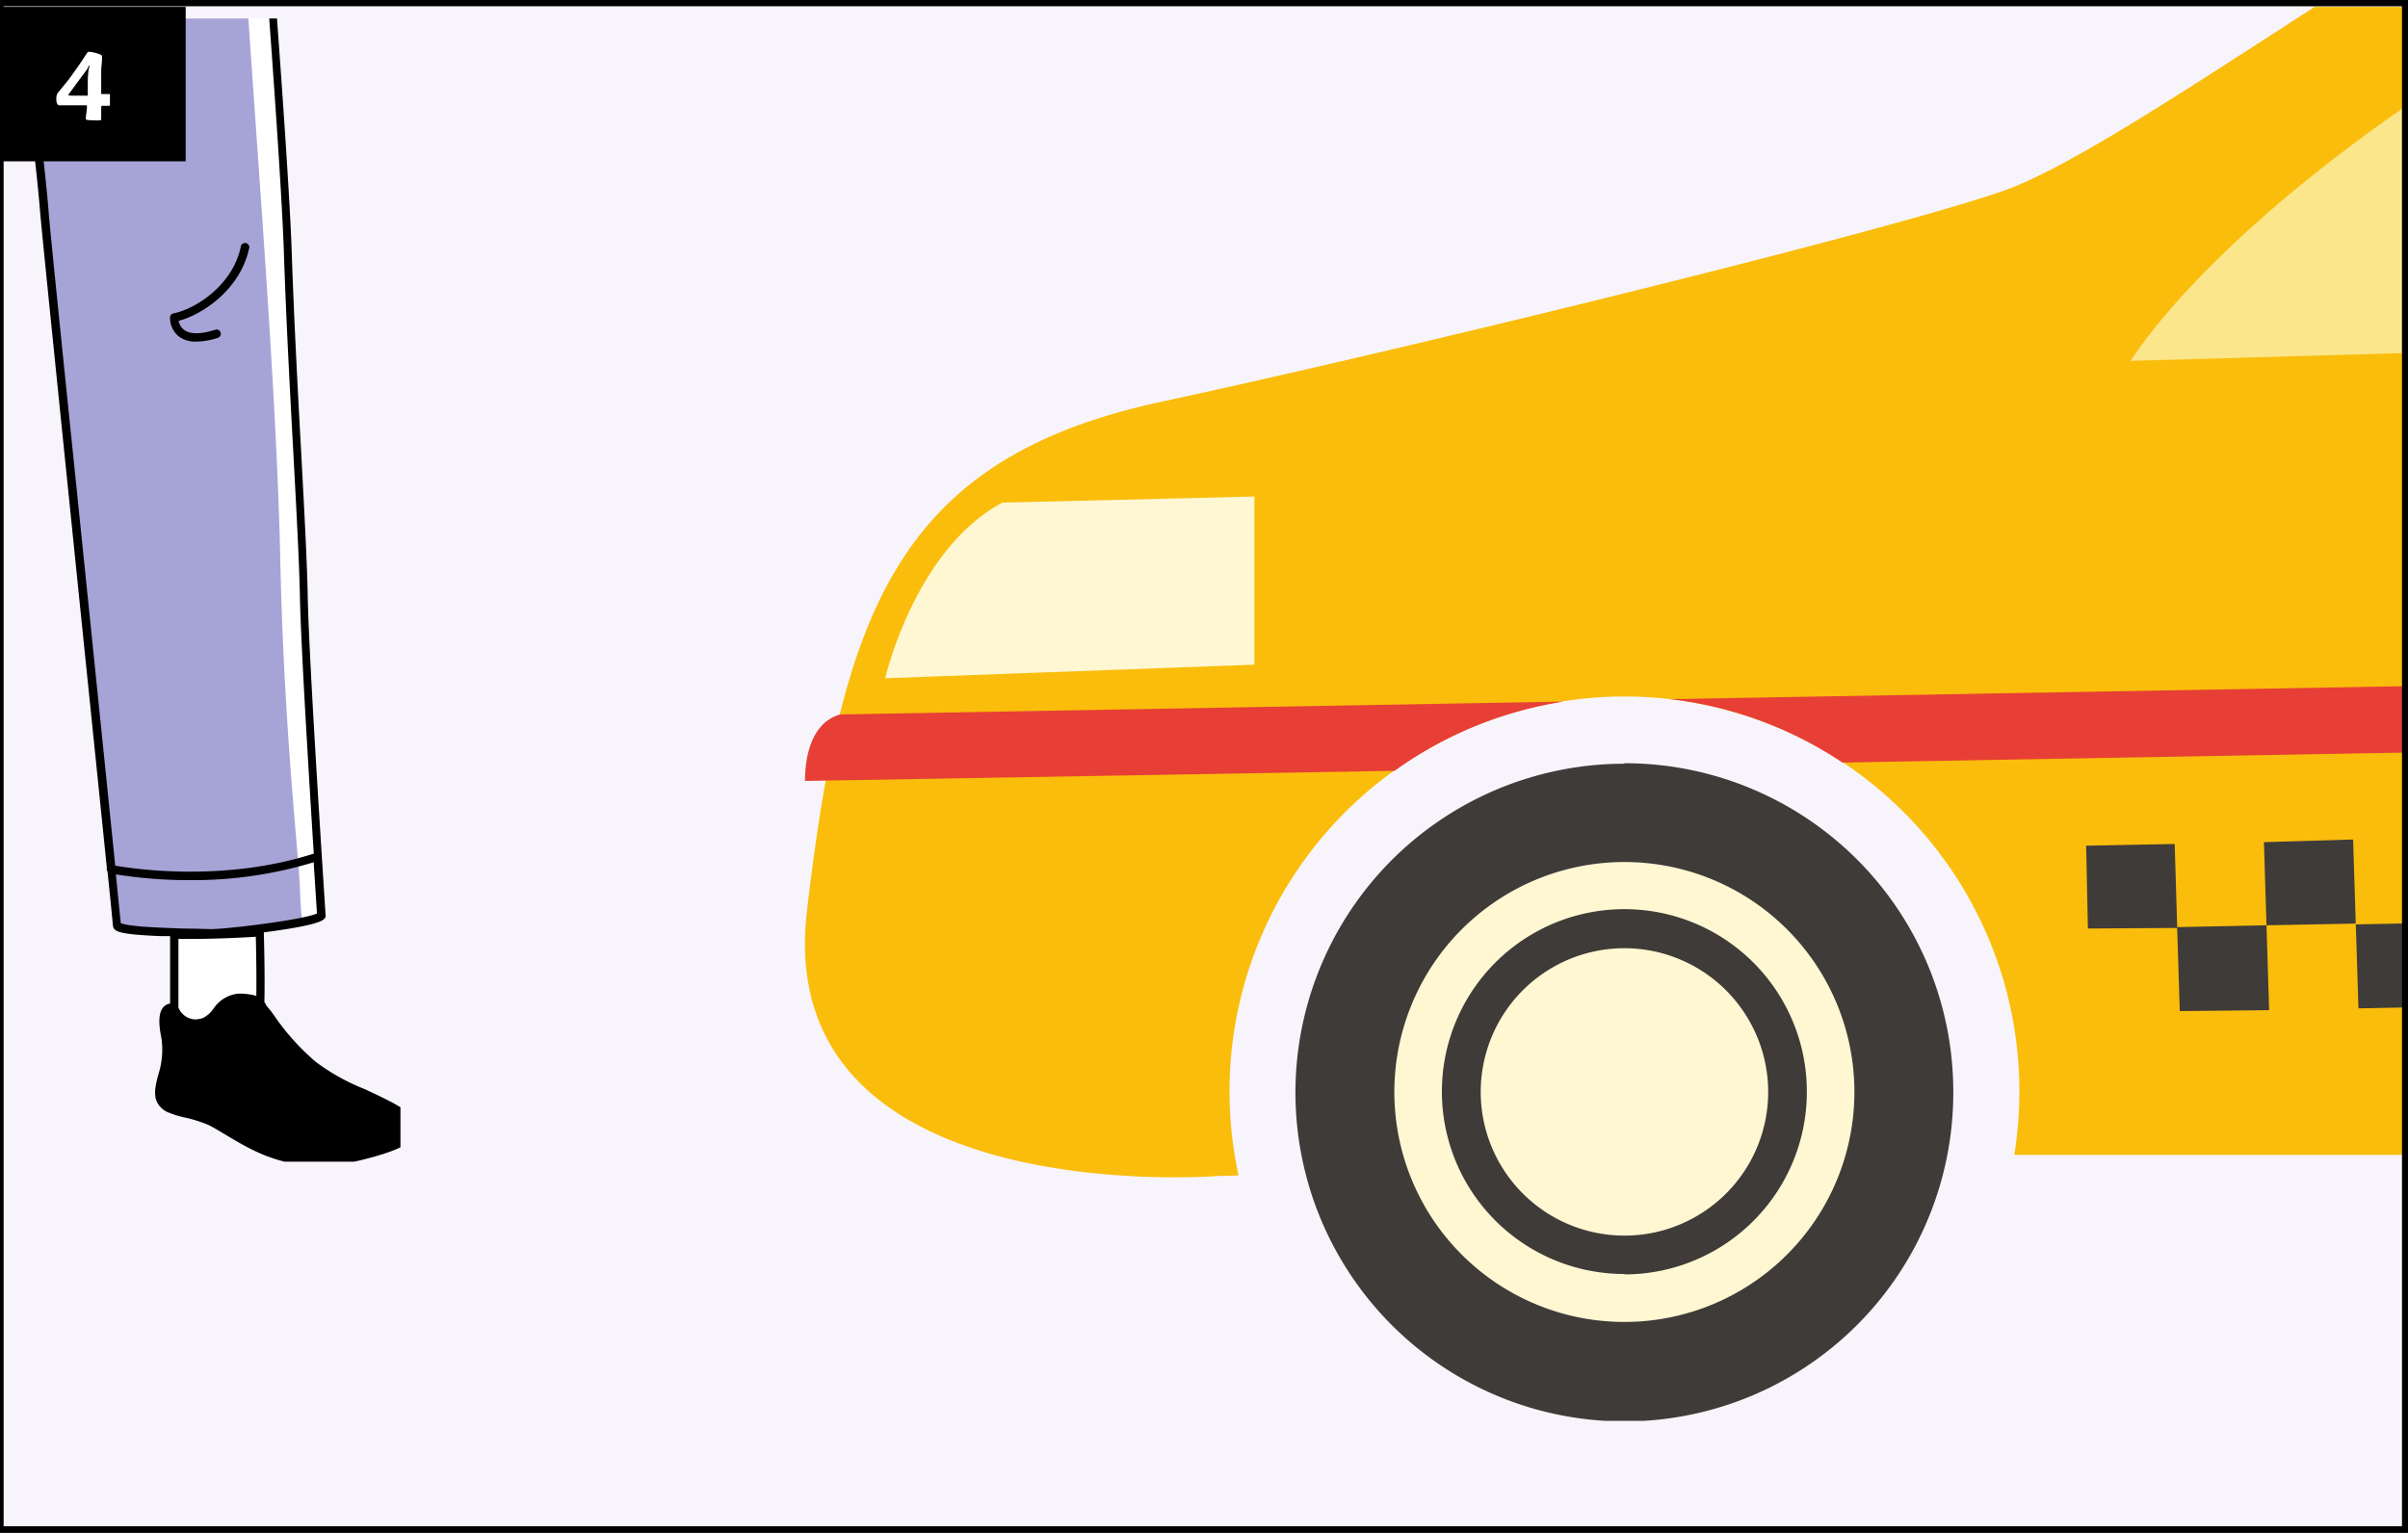<svg xmlns="http://www.w3.org/2000/svg" xmlns:xlink="http://www.w3.org/1999/xlink" viewBox="0 0 292.17 186.06"><rect x="0" y="0" width="292.17" height="186.06" fill="#333333" stroke="none"/><defs><clipPath id="a"><polyline points="-156.66 -676.49 1283.34 -676.49 1283.34 141.01 -156.66 141.01" style="fill:none"/></clipPath><clipPath id="b"><polyline points="-156.66 -676.49 1283.34 -676.49 1283.34 133.51 -156.66 133.51" style="fill:none"/></clipPath><clipPath id="c"><rect x="92.78" y="0.83" width="199.5" height="171.62" style="fill:none"/></clipPath><clipPath id="d"><rect x="156.97" y="42.69" width="135.31" height="129.75" style="fill:none"/></clipPath><clipPath id="f"><polyline points="-519.22 -460.91 920.78 -460.91 920.78 349.09 -519.22 349.09" style="fill:none;clip-rule:evenodd"/></clipPath><clipPath id="g"><rect x="0.59" y="2.24" width="48" height="138.75" style="fill:none"/></clipPath><clipPath id="h"><rect x="0.03" y="0.83" width="22.5" height="18.75" style="fill:none"/></clipPath></defs><title>how_to_4</title><rect x="0.03" y="0.25" width="291.71" height="185.23" style="fill:#f8f4fc"/><g style="clip-path:url(#c)"><path d="M665.93,84.58V102c0,4.29-5.57,15.44-14.58,20.59s-46.72,10.72-58.72,10.72l-4.51.38c0-.39,0-.79,0-1.19a47.92,47.92,0,1,0-95.22,7.66l-2.34,0H244.4a48.53,48.53,0,0,0,.62-7.68,47.92,47.92,0,1,0-94.74,10.18l-2.64.07s-54,4.29-49.73-32.17,11.15-54.91,42.87-61.77S230,27.81,243.24,23.1s45.87-29.18,64.31-38.19S351.7-31,398.86-31s94.74-.43,130.74,9.87,70.31,40.33,80.17,40.33h29.58c5.57,0,11.58,3,11.58,14.58V70.28s15,8,15,14.3" style="fill:#fabd0b"/></g><g style="clip-path:url(#d)"><path d="M580.11,132.53a39.88,39.88,0,1,1-39.88-39.9,39.89,39.89,0,0,1,39.88,39.9m-187.84-79c-1.66-3.16-6.43-5.45-12-5.45s-10.39,2.29-12.05,5.45Zm-24.09,4.94c1.66,3.16,6.42,5.44,12.05,5.44s10.38-2.28,12-5.44Zm164-10.14c-1.66-3.16-6.43-5.44-12.05-5.44s-10.38,2.28-12,5.44Zm-24.09,5c1.66,3.16,6.42,5.44,12,5.44s10.39-2.28,12.05-5.44Zm-311,39.36A39.91,39.91,0,1,0,237,132.53,39.88,39.88,0,0,0,197.1,92.63Zm56.24,20,10.84-.07-.31-10.19-10.74.21Zm21.36-10.48L275,112.3l10.83-.21-.32-10.2Zm.63,20.39L275,112.3l-10.84.22.32,10.19Zm10.52-10.41.32,10.19,10.83-.21-.34-10.19Zm10.51-10.41.3,10.2,10.88-.22-.35-10.19Zm22.3,20-.32-10.2-10.8.22.29,10.19ZM318,101.25l.31,10.19,10.84-.21L328.86,101Zm22.3,20L340,111l-10.83.22.13,10.2Zm-.64-20.39L340,111l10.83-.21-.31-10.19Zm22.31,20-.32-10.19-10.84.21.32,10.19Zm-.64-20.39.32,10.2,10.83-.22-.32-10.19Zm22.37,20-.39-10.19-10.83.21.32,10.18ZM383,100l.32,10.2,10.83-.22-.31-10.19Zm22.7,20-.23-10.19-11.32.22.32,10.2Zm-.63-20.38.4,10.19,10.75-.21-.32-10.2Zm22,9.76-10.83.22.31,10.15,10.84-.18Zm-.32-10.19.32,10.19,10.83-.21-.31-10.2Zm22.3,20-.31-10.2-10.84.22.25,10.19Zm-.8-20.38.49,10.18,10.83-.21-.44-10.19Zm22.47,19.95-.32-10.2-10.83.22.32,10.19Zm-.64-20.39.32,10.19,10.83-.21L480.92,98Z" style="fill:#3e3b39"/></g><g style="clip-path:url(#c)"><path d="M402.09,39.69,258.53,43.8s9.72-16.52,43.26-37.4c29-18.06,63.58-23.55,109.48-25.09l-9.18,58.38m50-58.92c-10.2,0-19.91.06-29.18.24l-9.17,58.34,123.6-3.54V23.21C537.37,16.48,519.31-19.23,452.12-19.23Z" style="fill:#fbe68c"/><path d="M540.23,104.62a27.91,27.91,0,1,0,27.9,27.91,27.9,27.9,0,0,0-27.9-27.91m0,50a22.14,22.14,0,1,1,22.13-22.14A22.15,22.15,0,0,1,540.23,154.67Zm17.44-22.14a17.44,17.44,0,1,1-17.44-17.45A17.46,17.46,0,0,1,557.67,132.53ZM152.2,60.26V80.67l-44.8,1.65S111,66.67,121.62,61Zm62.34,72.27a17.44,17.44,0,1,1-17.44-17.45A17.46,17.46,0,0,1,214.54,132.53ZM197.1,104.62A27.91,27.91,0,1,0,225,132.53,27.9,27.9,0,0,0,197.1,104.62Zm0,50a22.14,22.14,0,1,1,22.13-22.14A22.15,22.15,0,0,1,197.1,154.67ZM324.18,38.15l-24.57,1.2L347.08-3.09a170.13,170.13,0,0,1,24.58-4.66ZM398-9.22,351.36,36.83l-20.71,1L378.8-8.49A190.47,190.47,0,0,1,398-9.22Zm52.42,41.63-24.57,1.2,47-47.1a125.54,125.54,0,0,1,19.82,4.26Z" style="fill:#fef7d2"/><path d="M399.58-31l4.71-26.13a6.34,6.34,0,0,1,6.24-5.22H417a6.34,6.34,0,0,1,6.24,5.22L428-30.91C418.55-31,409.06-31,399.58-31m-176,123.55,300.87-5.34a48,48,0,0,1,29.93-.54l113.47-2v-.16c0-2.53,0-6.51-4.21-7.79l-461,8.13A47.6,47.6,0,0,1,223.61,92.59ZM97.67,94.78l71.54-1.23a47.67,47.67,0,0,1,20.53-8.4l-87.82,1.56C98.27,87.78,97.67,92.21,97.67,94.78ZM624.9,61.26h23.18V32.66S624.9,30.59,624.9,61.26Z" style="fill:#e73f35"/></g><g style="clip-path:url(#f)"><path d="M291.4,185.23H.44V.76h291V185.23M-.32,0V186H292.17V0H-.32"/></g><g style="clip-path:url(#g)"><path d="M36.91,72.41c-.17-8.59-1.37-24.73-2-41.94-.5-14.77-5-70.18-5.55-77l.07.68c0-.29,0-.58-.08-.87,0,0,0,.1,0,.15a.89.89,0,0,1,0-.27s0,.06,0,.1a1.87,1.87,0,0,0,0-.25.15.15,0,0,0,0-.07,0,0,0,0,1,0,0,.09.09,0,0,0,0,0c-1.18-12.7-2.78-38.68-4-49.34s-3.6-33.88-3.6-33.88-46.11,1.34-53.83.66c0,0-4.3,47.41-3.62,57S-36.93-2.59-35.81,7-35,25.57-33,30c.12.28.25.56.38.83-.27,1.94,0,6.16,1.06,12V43h0c0-.11,0-.22-.07-.34s-.07-.37-.1-.54l.17.89c0,4.5,0,10.71,0,14.16C-31.43,63-28.06,112-28.06,112c3.39.65,6.79,1.38,10.19,1.69,1.05.09,2.09.14,3.14.14,5,0,6.87,0,9-.4,1.07-.2,2.19-.51,3.79-1,0,0-4.61-134.17-3.93-141.16s1.2-25.36,1.2-25.36,6.26,46,6.94,52.51,2.57,20.4,3.08,27c.3,3.88,8.38,81.82,8.83,86.88.05.49,2.54.73,5.24.84,2.38.11,4.92.13,6.12.19.62,0,3.24-.21,6-.57,3.52-.45,7.3-1.09,7.53-1.63C39.07,111.08,37.08,81,36.91,72.41Z" style="fill:#fff"/><path d="M21.13,113.41v10.36s8,3.26,10.43-.86c.17-3.12,0-9.77,0-9.77S26,113.53,21.13,113.41Z" style="fill:#fff"/><path d="M34,67.47C33.5,46.35,31.17,18.7,29.71-4.3s-2.48-32.8-4.89-58.55-1.72-20.78-3.26-40.87c-1.15-15.19-2.29-23.46-2.65-26.61h-51l-1.55,18.93-1.92,48.2s-.6,57.87-.6,64.39,1.12,15,1.42,19.22S-31.53,43-31.53,43l-.17,17.44L-28.07,112l15.45,1.83a28.86,28.86,0,0,0,8.92-1.07v-8.33L-5.19,50.3-7.6-3.79l.35-28.67L-6-57.53l3.48,19L4.2,14.59,10.29,74l3.89,38.26,9.13,1,13.46-1.35c-.09-.08-.26-.65-.37-3.89C36.26,103.67,34.43,88.58,34,67.47Z" style="fill:#a6a4d6"/><path d="M36.77,111.87s0,0,0,0Z" style="fill:#a6a4d6"/><path d="M26.43,41a.53.53,0,0,0,.34-.65.52.52,0,0,0-.65-.33c-1.76.56-3.07.57-3.8,0a1.76,1.76,0,0,1-.64-1.08c3.07-.83,7.48-3.92,8.53-8.73a.52.52,0,1,0-1-.22c-1,4.6-5.38,7.47-8.17,8.05a.51.51,0,0,0-.41.48,2.87,2.87,0,0,0,1.07,2.31,3.33,3.33,0,0,0,2.11.63A8.71,8.71,0,0,0,26.43,41Z"/><path d="M25.66,112.76h-.1l-2-.05c-1.22,0-2.71-.06-4.15-.13-3.53-.15-4.5-.42-4.76-.54-.08-.84-.29-2.93-.59-5.92a56.3,56.3,0,0,0,9,.7,50.55,50.55,0,0,0,15-2.17c.2,3.16.35,5.46.4,6.21-.51.25-2.43.74-7.07,1.34C28.77,112.55,26.4,112.76,25.66,112.76Zm5.44,8.1a7.86,7.86,0,0,0-2.13-.27,4.09,4.09,0,0,0-3.08,1.85,3.53,3.53,0,0,1-1.24,1.1,3,3,0,0,1-1,.18,2.3,2.3,0,0,1-2-1.43v-8.35c3.81.07,7.94-.16,9.39-.25C31.07,115,31.14,118.25,31.1,120.86ZM10.88,74.73C8.61,52.58,6,27.47,5.87,25.33c-.32-4-1.17-11-1.92-17C3.48,4.47,3,.86,2.78-1.64,2.11-8.1-4.1-53.71-4.16-54.17a.52.52,0,0,0-.54-.44.51.51,0,0,0-.49.5c0,.18-.52,18.44-1.2,25.33C-7-22.74-3.7,75.79-2.72,104.7c-10.75,1.13-23-.75-25.4-1.14-1-14.25-2.81-42.12-2.87-46.4,0-2.15,0-5.31,0-8.67l0,.18a.51.51,0,0,0,.5.43h.08a.53.53,0,0,0,.44-.59s0-.08-.05-.24l0-.22L-31,43a.71.71,0,0,0,0-.16,62.25,62.25,0,0,1-1.14-10,25.67,25.67,0,0,1,1.94,5.78.52.52,0,0,0,.52.52.51.51,0,0,0,.51-.52c0-1.31-1.66-5.48-3.09-8.66a.53.53,0,0,0-.3-.27c-1.23-2.86-1.55-7.59-1.91-13.06-.21-3.07-.42-6.24-.8-9.57-.61-5.27-.31-26.46,0-45.15.23-15.51.44-30.16.13-34.5-.63-8.93,3.12-51.31,3.58-56.44,1.59.1,4.35.16,8.23.16,14.52,0,40.8-.73,44.66-.84.35,3.36,2.43,23.61,3.56,33.41.23,2,.48,4.68.74,7.66h0c-.64-.08-15-.69-15.53.76a28.1,28.1,0,0,0-.6,4.84.59.59,0,0,0-.05.23.47.47,0,0,0,0,.17c-.15,3.61.2,8.23,2.31,11.16a7,7,0,0,0,6,3c4.63,0,7.74-.59,9.31-1.73l.15,2c.6,8.15,1.17,15.86,1.68,21.29a.28.28,0,0,0,0,.09.57.57,0,0,0,0,.13v.12c0,.08,0,.15,0,.23l0,.35C30.42-27.49,34,17.37,34.44,30.49c.3,8.92.77,17.46,1.18,25,.37,6.87.69,12.8.77,16.93.12,5.82,1.08,21.66,1.68,31.18-10.84,3.49-21.8,1.86-24.09,1.46C13.26,97.94,12.09,86.56,10.88,74.73ZM-2.47,112c-1.38.38-2.39.66-3.36.83-2.08.4-3.94.4-8.9.4-1,0-2,0-3.09-.15a81.7,81.7,0,0,1-8.5-1.36l-1.26-.24c-.06-.93-.24-3.45-.47-6.9a121,121,0,0,0,17.94,1.47,70.49,70.49,0,0,0,7.42-.37C-2.58,108.86-2.51,111.06-2.47,112Zm-8.06,10.89a2.33,2.33,0,0,1-2,1.44,3.08,3.08,0,0,1-1-.19,3.61,3.61,0,0,1-1.24-1.1,4.11,4.11,0,0,0-3.17-1.85h0a7.89,7.89,0,0,0-2,.26c0-2.6,0-5.89.07-7.16,1.45.09,5.57.31,9.39.25ZM26-83.43H10.45a29.15,29.15,0,0,1,.49-4.06c1.53-.46,12.7-.6,14.71-.2C25.77-86.33,25.88-84.9,26-83.43Zm.9,11.78c-.56.76-2.5,2-9.21,2a6,6,0,0,1-5.13-2.48C10.65-74.74,10.3-79,10.41-82.4H26.08C26.35-79,26.63-75.33,26.9-71.65ZM44.22,132.17a25.76,25.76,0,0,1-5.9-3.29,28.4,28.4,0,0,1-4.91-5.42c-.3-.43-.59-.84-1-1.3a1.76,1.76,0,0,1-.2-.34,2.39,2.39,0,0,0-.13-.21c.08-3.25-.06-8-.07-8.45,7.08-.93,7.34-1.52,7.49-1.88a.37.37,0,0,0,0-.23c0-.3-2-30.18-2.16-38.65-.08-4.15-.4-10.09-.77-17-.41-7.53-.88-16.06-1.18-25-.45-13-4-57.37-5.5-76.28,0,0,0-.07,0-.1l-.07-.78s0,0,0-.06a.46.46,0,0,0,0-.21v0s0,0,0-.06a.45.45,0,0,0,0-.11.13.13,0,0,0,0-.06c-.5-5.41-1.07-13.09-1.68-21.22-.07-1-.14-2-.22-3a1.77,1.77,0,0,0,.14-1.37.51.51,0,0,0-.26-.28c-.69-9.25-1.39-18.21-2-23.46-1.22-10.65-3.58-33.64-3.6-33.88a.52.52,0,0,0-.53-.46c-.29,0-29.5.85-45.11.85-4.31,0-7.22-.06-8.66-.19a.52.52,0,0,0-.55.47c-.18,1.94-4.3,47.57-3.63,57.11.31,4.3.1,18.93-.13,34.42-.28,19.64-.57,39.94,0,45.28.39,3.3.6,6.46.8,9.52.37,5.71.7,10.63,2.08,13.64.08.18.17.37.26.55l.06.15c-.25,2.15.1,6.25.92,11.12a.57.57,0,0,0,0,.13l.16.85c0,5.14,0,10.83,0,14.12.07,5.79,3.41,54.32,3.44,54.81a.51.51,0,0,0,.42.47l1.65.33c1.82.35,3.7.71,5.57,1,0,.26-.15,5.17-.07,8.48l-.13.22a1.71,1.71,0,0,1-.2.33c-.37.46-.66.88-1,1.31a29,29,0,0,1-4.91,5.42,26.43,26.43,0,0,1-5.89,3.29c-3.59,1.66-6.69,3.1-6.52,4.94.14,1.41,2.18,2.54,6.63,3.65a23,23,0,0,0,5.56.73c5,0,8.21-1.95,11.08-3.66.75-.45,1.46-.88,2.17-1.25a16.91,16.91,0,0,1,2.87-.91,10.84,10.84,0,0,0,2.3-.74c1.81-1.11,1.39-2.73.95-4.45a9.61,9.61,0,0,1-.37-4.55c.37-1.8.29-3-.23-3.62a1.35,1.35,0,0,0-.85-.47v-8.23a24.33,24.33,0,0,0,3.87-.37c1.09-.2,2.23-.51,3.83-1a.51.51,0,0,0,.38-.51C-1.48,111.07-6-21.81-5.37-28.68c.43-4.36.8-13.24,1-19.25C-2.64-35.2,1.23-6.54,1.75-1.53,2,1,2.46,4.59,2.93,8.41c.75,6.08,1.59,13,1.91,17,.16,2.15,2.74,27.27,5,49.43,1.22,11.89,2.4,23.35,3.12,30.46a.59.59,0,0,0,0,.08.5.5,0,0,0,.09.4c.35,3.44.58,5.77.65,6.51s.5,1.1,5.72,1.32l1.22,0v8.19a1.37,1.37,0,0,0-.85.47c-.52.64-.59,1.82-.22,3.62a9.74,9.74,0,0,1-.37,4.55c-.44,1.72-.86,3.34.94,4.45a11.12,11.12,0,0,0,2.29.74,17.22,17.22,0,0,1,2.89.91c.71.37,1.42.8,2.17,1.25,2.87,1.71,6.12,3.66,11.07,3.66a23.06,23.06,0,0,0,5.57-.73c4.44-1.11,6.49-2.24,6.62-3.65C50.9,135.27,47.8,133.84,44.22,132.17Z"/></g><g style="clip-path:url(#h)"><rect x="0.03" y="0.83" width="22.5" height="18.75"/></g><g style="clip-path:url(#f)"><path d="M13.34,12.72c0,.08-.05.12-.14.12l-.68,0a.48.48,0,0,0-.18,0s-.06.09-.06.19,0,.38,0,.7,0,.54,0,.7-.06.15-.17.17a4.66,4.66,0,0,1-.77,0q-.93,0-.93-.15a6.08,6.08,0,0,1,.07-.73,6.14,6.14,0,0,0,.07-.79c0-.1,0-.15-.11-.15-.36,0-.89,0-1.61,0l-1.6,0c-.27,0-.4-.27-.4-.82A1.4,1.4,0,0,1,7,11.28c.3-.35.74-.89,1.31-1.6Q9.42,8.18,10,7.28l.57-.86a.26.26,0,0,1,.21-.14,4.6,4.6,0,0,1,1.4.34.26.26,0,0,1,.2.25c0,.22,0,.56-.05,1s-.05.79-.05,1v1c0,.44,0,.79,0,1v.54l.51,0,.5,0s.05,0,.05.11,0,.31,0,.56ZM10.87,8a.09.09,0,0,0,0-.08s-.09.08-.17.23-.09.19-.14.28c-.76,1-1.53,2.06-2.29,3.1,0,.05.2.08.54.08H9c.73,0,1.28,0,1.65,0,0-.54,0-1.08,0-1.63a11.52,11.52,0,0,1,.11-1.59C10.85,8.13,10.87,8,10.87,8Z" style="fill:#fff"/></g></svg>